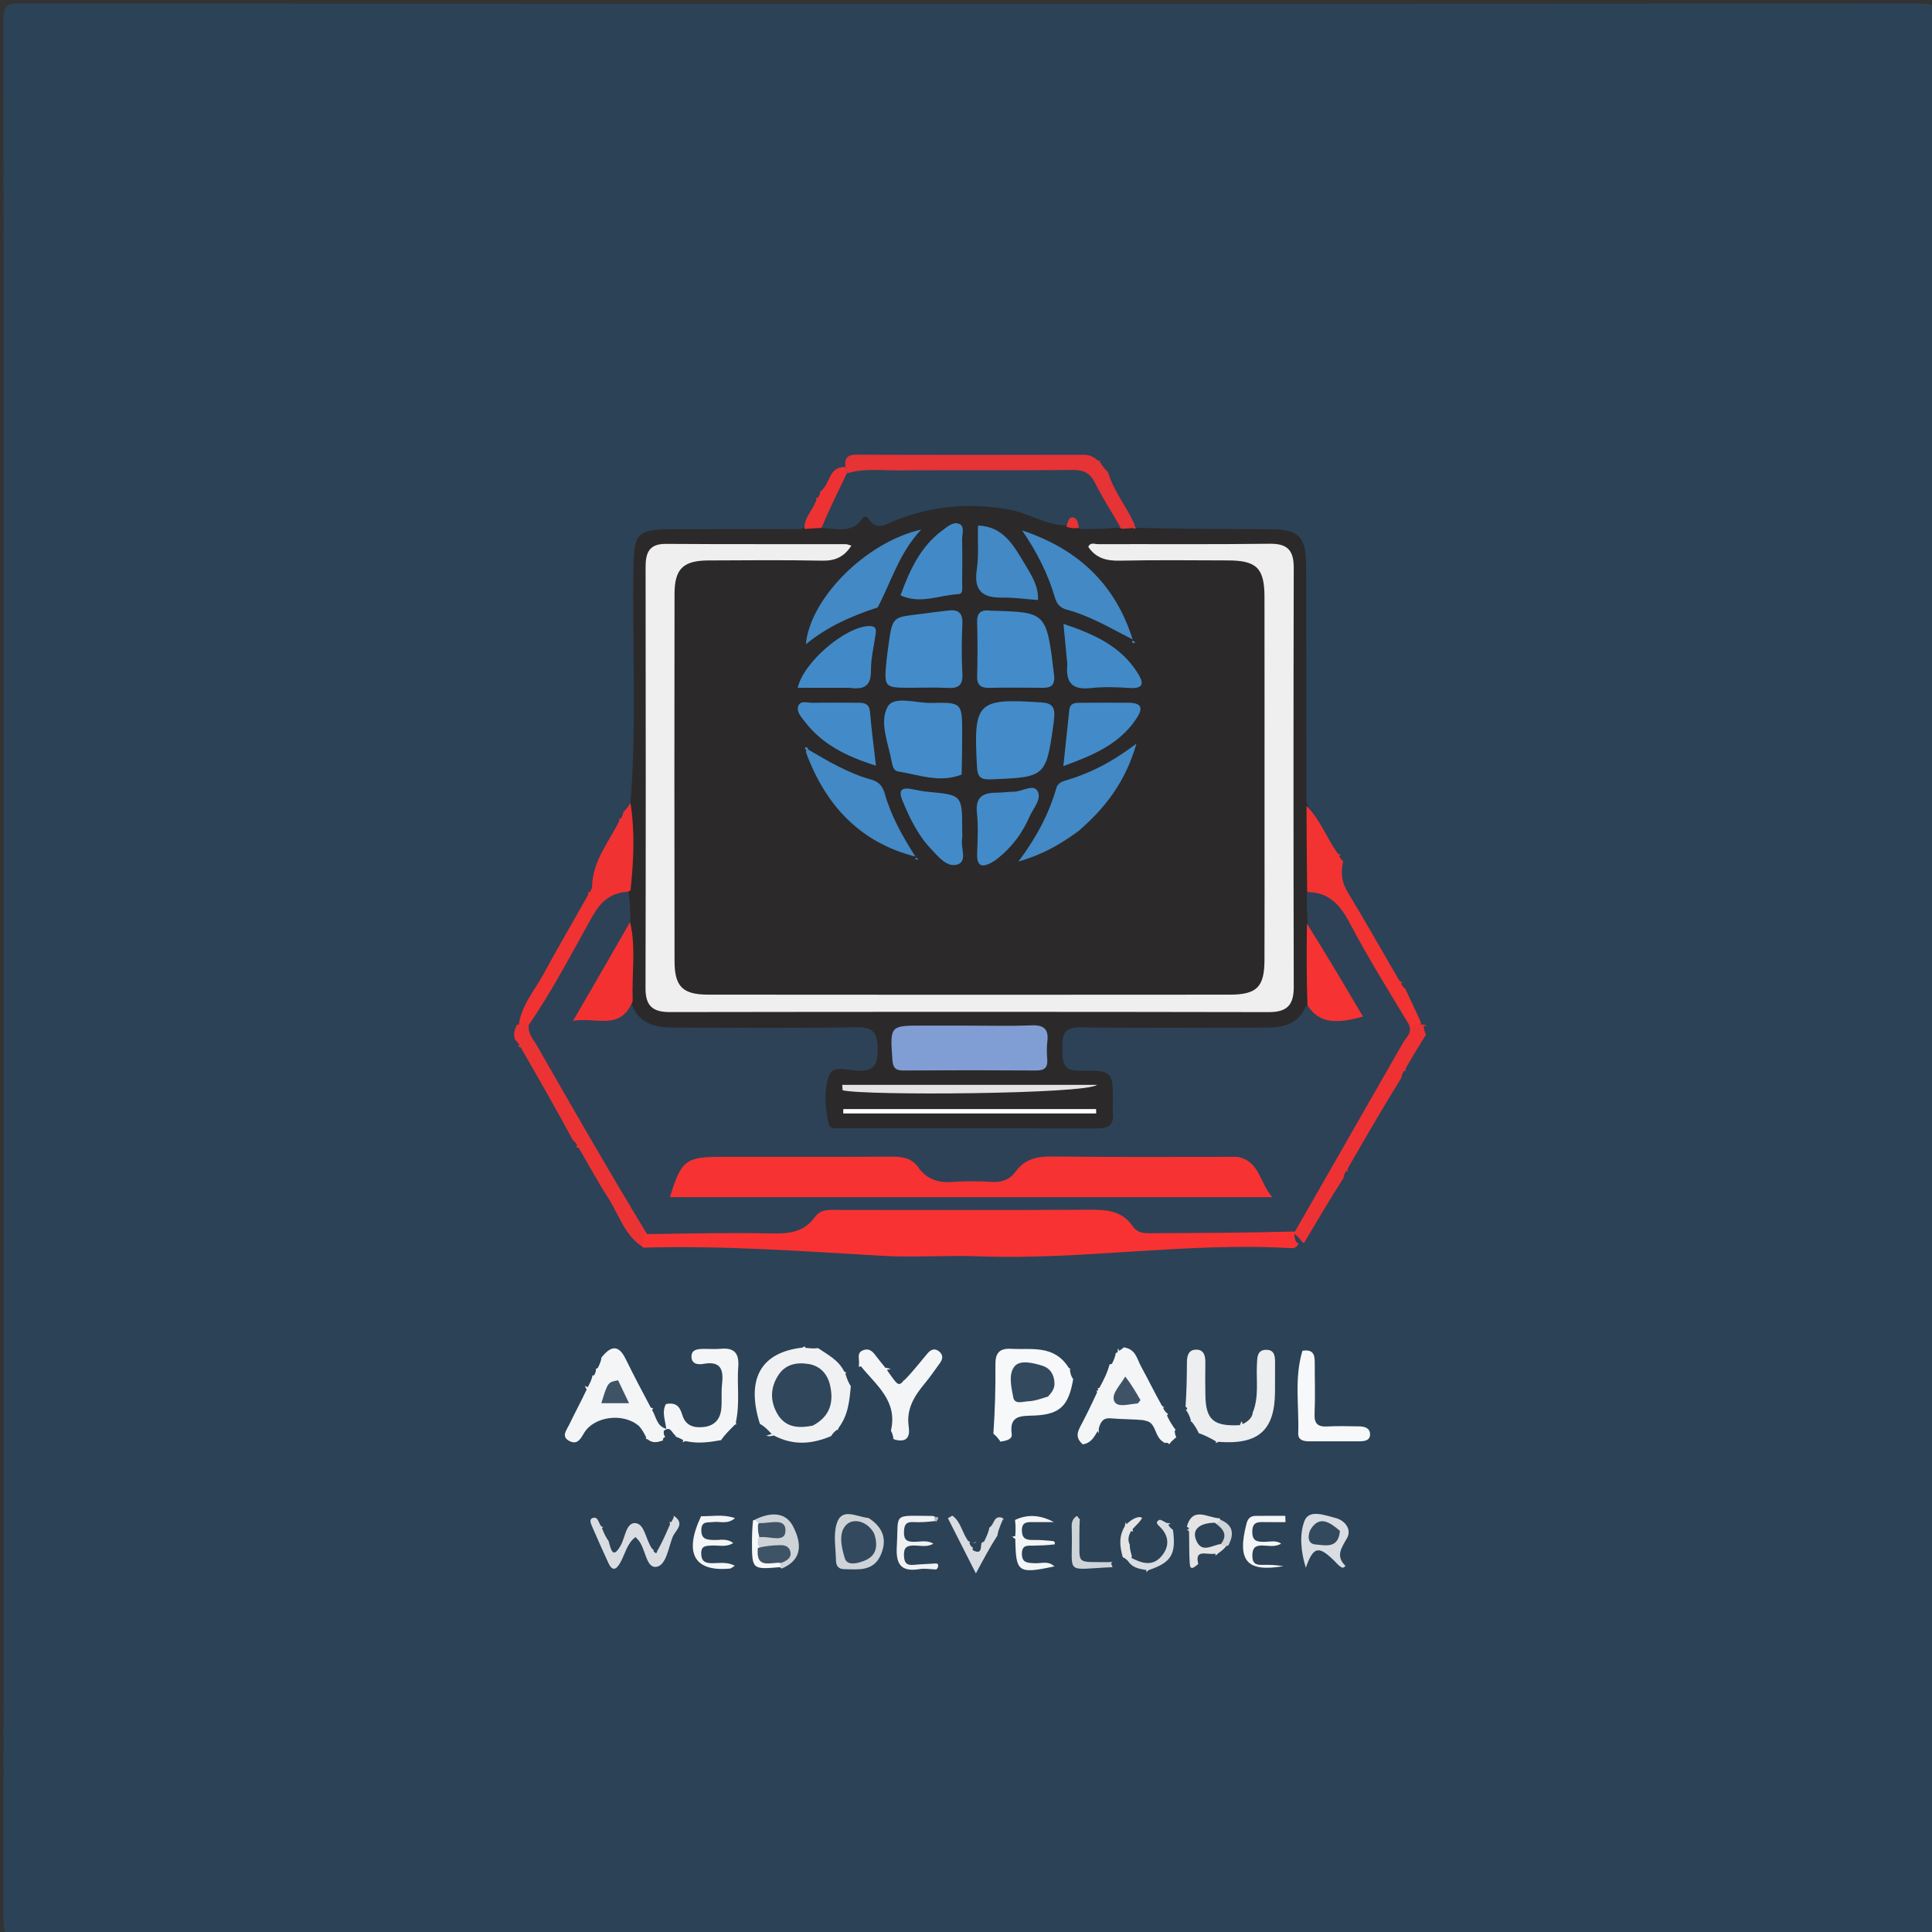 <svg version="1.1" id="Layer_1" xmlns="http://www.w3.org/2000/svg" xmlns:xlink="http://www.w3.org/1999/xlink" x="0px" y="0px"
	 width="100%" viewBox="0 0 500 500" enable-background="new 0 0 500 500" xml:space="preserve">
<rect x="0" y="0" width="500" height="500" fill="#333333" stroke="none"/>
<path fill="#2B4257" opacity="1" stroke="none" 
	d="
M330,501 
	C221.333,501 113.167,500.979 5,501.095 
	C1.576,501.099 0.903,500.424 0.905,497 
	C1.014,333 1.014,169 0.905,5 
	C0.903,1.577 1.576,0.903 5,0.905 
	C169,1.014 333,1.014 497,0.905 
	C500.423,0.903 501.097,1.575 501.095,5 
	C500.986,169 500.986,333 501.095,497 
	C501.097,500.422 500.426,501.106 497,501.097 
	C441.5,500.96 386,501 330,501 
z"/>
<path fill="#2B292A" opacity="1" stroke="none" 
	d="
M163.164,207.95 
	C164.792,187.479 163.632,167.408 163.937,147.354 
	C164.083,137.774 164.783,136.977 174.576,136.967 
	C185.363,136.957 196.15,136.944 207.396,136.92 
	C208.981,135.94 210.214,135.238 212.184,135.358 
	C215.884,135.044 219.284,135.206 222.085,132.925 
	C222.727,132.402 223.736,132.085 224.456,132.451 
	C228.597,134.557 232.208,132.312 235.942,131.173 
	C249.365,127.078 262.293,129.046 275.348,134.401 
	C276.755,134.783 277.704,135.331 279.199,135.315 
	C282.596,134.696 285.575,135.098 288.965,135.416 
	C290.21,135.236 291.029,135.3 292.212,135.731 
	C292.822,136.052 293.057,136.199 293.619,136.6 
	C305.604,136.892 317.262,136.916 328.92,136.974 
	C336.104,137.01 338.003,138.931 338.017,146.22 
	C338.054,166.539 338.062,186.857 338.108,207.652 
	C341.109,215.147 339.949,222.495 339.811,230.229 
	C339.94,232.907 340.091,235.116 340.052,237.81 
	C339.194,245.257 340.71,252.24 339.797,259.672 
	C337.854,266.383 332.986,267.956 327.276,268.011 
	C313.127,268.148 298.977,267.967 284.829,268.133 
	C282.136,268.164 278.01,266.716 277.527,271.082 
	C277.005,275.809 281.268,274.662 283.99,275.015 
	C287.698,275.496 289.66,277.523 289.956,281.199 
	C290.102,283.026 290.104,284.862 290.006,286.69 
	C289.722,291.973 287.936,293.939 282.608,293.983 
	C261.635,294.154 240.66,294.137 219.687,293.994 
	C214.035,293.955 212.248,292.025 211.987,286.479 
	C211.908,284.816 211.925,283.149 212.022,281.486 
	C212.252,277.579 214.234,275.339 218.219,275.029 
	C219.545,274.926 220.887,274.971 222.187,274.636 
	C223.882,274.201 224.649,273.048 224.617,271.339 
	C224.584,269.569 223.619,268.598 221.921,268.293 
	C220.272,267.996 218.603,268.074 216.94,268.071 
	C202.957,268.042 188.974,268.136 174.992,268.019 
	C169.761,267.975 164.998,266.895 162.598,260.892 
	C161.473,255.01 161.906,249.543 162.193,244.095 
	C162.281,242.424 162.488,240.805 161.729,238.769 
	C160.926,236.219 160.899,234.082 161.435,231.486 
	C162.635,223.531 161.034,215.826 163.164,207.95 
z"/>
<path fill="#F83232" opacity="1" stroke="none" 
	d="
M336.201,321.535 
	C335.651,323.149 334.563,323.046 333.608,322.992 
	C306.772,321.493 280.103,326.141 253.273,325.136 
	C244.963,324.825 236.609,325.488 228.315,325.009 
	C207.869,323.826 187.443,322.306 166.477,322.885 
	C164.886,321.22 165.239,319.803 166.876,318.202 
	C169.257,316.824 171.446,316.971 173.599,316.958 
	C180.747,316.917 187.896,316.897 195.044,316.957 
	C200.536,317.003 206.029,317.442 210.323,312.818 
	C211.736,311.297 213.983,311.491 216.002,311.492 
	C238.944,311.504 261.886,311.529 284.828,311.465 
	C287.817,311.457 290.46,312.073 292.579,314.182 
	C294.902,316.494 297.73,316.93 300.822,316.949 
	C311.294,317.014 321.767,316.741 332.688,317.194 
	C333.421,317.397 333.703,317.506 334.383,317.83 
	C335.807,318.806 336.247,319.849 336.201,321.535 
z"/>
<path fill="#E53336" opacity="1" stroke="none" 
	d="
M293.293,136.62 
	C292.33,136.752 291.601,136.809 290.504,136.843 
	C285.797,135.759 284.643,131.686 282.787,128.532 
	C280.728,125.031 278.102,123.946 274.236,123.978 
	C258.808,124.105 243.377,124.044 227.947,124.019 
	C225.632,124.016 223.297,124.217 220.598,123.445 
	C219.647,122.998 219.211,122.601 218.945,121.657 
	C218.354,118.749 218.984,117.642 221.851,117.657 
	C241.322,117.755 260.795,117.719 280.267,117.688 
	C281.701,117.685 282.866,117.993 284.069,119.168 
	C285.916,119.452 286.175,120.8 286.782,122.26 
	C288.28,127.311 291.566,131.019 293.623,135.74 
	C293.67,136.076 293.526,136.545 293.293,136.62 
z"/>
<path fill="#F13232" opacity="1" stroke="none" 
	d="
M163.162,207.772 
	C164.309,215.01 164.037,222.512 163.176,230.362 
	C152.63,237.749 149.303,249.724 142.786,259.454 
	C141.236,261.768 140.246,264.506 137.16,265.958 
	C135.975,266.156 135.217,265.996 134.242,265.29 
	C134.974,260.028 138.39,256.298 140.702,252.01 
	C144.369,245.209 148.308,238.555 152.251,231.505 
	C152.173,230.447 152.367,229.834 153.236,229.24 
	C153.454,222.793 157.426,218.072 160.263,212.511 
	C160.178,211.449 160.374,210.834 161.253,210.243 
	C162.092,209.454 162.594,208.74 163.162,207.772 
z"/>
<path fill="#F33232" opacity="1" stroke="none" 
	d="
M338.292,230.732 
	C338.192,223.264 338.154,216.158 338.124,208.59 
	C341.491,211.844 343.218,216.584 346.208,220.912 
	C347.241,221.237 347.577,221.782 347.647,222.857 
	C346.838,226.024 347.311,228.494 348.894,231.087 
	C353.427,238.511 357.664,246.116 362.22,253.907 
	C363.235,254.24 363.58,254.776 363.681,255.837 
	C365.05,258.916 366.474,261.656 367.789,264.739 
	C367.145,265.716 366.437,265.991 365.253,266.05 
	C362.347,265.368 361.262,263.228 360.037,261.268 
	C356.249,255.206 352.58,249.059 349.328,242.704 
	C346.756,237.681 343.403,233.651 338.292,230.732 
z"/>
<path fill="#F0F1F3" opacity="1" stroke="none" 
	d="
M196.66,368.507 
	C193.047,356.993 196.783,350.021 207.594,348.77 
	C209.085,347.949 210.2,347.854 211.674,348.861 
	C214.356,350.694 216.955,351.95 218.464,354.914 
	C220.042,355.798 220.867,356.744 220.199,358.679 
	C219.827,362.655 219.511,366.256 216.973,369.613 
	C216.749,370.753 216.285,371.278 215.21,371.617 
	C210.08,373.791 205.32,374.155 200.239,371.494 
	C197.493,372.311 197.109,370.413 196.66,368.507 
z"/>
<path fill="#ECEEF0" opacity="1" stroke="none" 
	d="
M310.241,370.884 
	C309.679,369.716 309.201,368.955 308.494,368.047 
	C307.417,367.44 306.689,366.866 306.36,365.541 
	C306.41,364.962 306.484,364.737 306.803,364.256 
	C307.093,360.195 307.156,356.39 307.174,352.585 
	C307.182,350.955 307.542,349.387 309.393,349.294 
	C311.59,349.184 311.97,350.859 311.946,352.695 
	C311.91,355.509 311.895,358.326 311.952,361.14 
	C312.079,367.423 314.029,369.182 320.882,368.827 
	C321.499,367.051 322.673,366.162 324.322,365.301 
	C325.814,361.314 325.096,357.294 325.285,353.319 
	C325.373,351.461 325.234,349.256 327.824,349.329 
	C330.075,349.392 329.994,351.405 329.981,353.111 
	C329.963,355.443 329.985,357.775 329.975,360.107 
	C329.929,370.129 325.757,373.94 315.366,373.148 
	C312.703,374.379 311.338,373.272 310.241,370.884 
z"/>
<path fill="#EC3334" opacity="1" stroke="none" 
	d="
M133.754,265.255 
	C134.702,264.989 135.431,264.983 136.524,264.975 
	C138.552,265.949 139.361,267.608 140.285,269.184 
	C148.688,283.516 156.879,297.972 165.291,312.3 
	C166.456,314.284 167.869,316.258 167.004,319.172 
	C166.682,320.435 166.361,321.327 166.028,322.509 
	C161.562,319.502 160.101,314.172 157.257,309.788 
	C154.647,305.762 152.391,301.507 149.777,297.095 
	C148.765,296.76 148.419,296.224 148.313,295.165 
	C143.903,287.002 139.44,279.177 134.774,271.096 
	C133.763,270.759 133.417,270.224 133.309,269.167 
	C132.851,267.694 133.083,266.599 133.754,265.255 
z"/>
<path fill="#F4F5F6" opacity="1" stroke="none" 
	d="
M165.429,369.124 
	C161.419,365.483 153.69,366.544 151.151,370.867 
	C150.26,372.383 149.414,373.972 147.409,372.961 
	C145.118,371.805 146.631,370.12 147.283,368.759 
	C148.702,365.793 150.269,362.899 151.836,359.597 
	C150.895,358.281 151.463,357.309 152.02,356.086 
	C152.633,355.364 153.038,354.882 153.478,354.041 
	C153.968,352.738 154.449,351.818 155.776,351.187 
	C158.309,348.026 160.212,348.249 161.873,351.607 
	C163.933,355.772 166.069,359.899 168.432,364.3 
	C170.944,364.77 171.335,366.797 172.446,368.575 
	C172.68,369.099 172.768,369.312 172.933,369.864 
	C173.044,370.666 173.014,371.125 172.769,371.894 
	C172.46,372.365 172.292,372.52 171.784,372.724 
	C170.216,373.247 168.993,373.622 167.585,372.483 
	C165.555,372.157 165.084,371.039 165.429,369.124 
z"/>
<path fill="#F7F8F9" opacity="1" stroke="none" 
	d="
M277.752,356.851 
	C276.605,363.722 274.407,366.044 267.782,366.333 
	C264.368,366.481 261.108,366.129 261.839,371.207 
	C261.994,372.283 260.849,372.782 259.401,373.01 
	C257.642,373.351 257.035,372.601 257.079,371.215 
	C257.497,365.058 257.672,359.111 257.61,353.166 
	C257.579,350.232 258.599,348.898 261.653,349.068 
	C266.981,349.367 272.816,347.945 276.61,354.016 
	C277.959,354.755 278.372,355.606 277.752,356.851 
z"/>
<path fill="#EE3234" opacity="1" stroke="none" 
	d="
M364.481,265.271 
	C365.514,265.057 366.236,265.044 367.319,265.056 
	C367.679,265.082 368.032,265.129 368.209,265.148 
	C369.93,265.26 369.544,266.318 369.134,267.625 
	C367.187,270.73 365.532,273.453 363.762,276.506 
	C363.834,277.56 363.635,278.17 362.77,278.761 
	C357.916,286.616 353.395,294.391 348.754,302.497 
	C348.829,303.557 348.63,304.169 347.759,304.76 
	C344.183,310.341 340.941,315.845 337.522,321.612 
	C336.022,321.623 335.5,320.717 335.175,319.214 
	C334.963,318.951 335.026,318.976 335.023,319.009 
	C333.603,317.425 334.481,315.849 335.285,314.436 
	C344.427,298.379 353.664,282.376 363.066,266.469 
	C363.318,266.043 363.754,265.751 364.481,265.271 
z"/>
<path fill="#F4F5F6" opacity="1" stroke="none" 
	d="
M290.569,348.659 
	C293.943,349.009 294.233,351.667 295.271,353.569 
	C297.066,356.855 298.712,360.221 300.694,363.777 
	C301.509,364.443 302.156,364.722 302.986,365.362 
	C304.121,366.777 304.723,368.077 305.083,369.866 
	C305.04,370.727 304.985,371.22 304.84,372.078 
	C304.36,373.146 303.721,373.521 302.617,373.758 
	C302.228,373.425 302.072,373.295 301.614,373.418 
	C297.347,373.779 297.849,369.974 296.225,367.576 
	C293.173,367.241 290.335,367.328 287.53,367.065 
	C285.616,366.886 284.86,367.774 284.359,369.73 
	C284.547,372.989 283.573,374.706 280.27,373.835 
	C278.311,372.181 278.766,370.719 279.624,369.102 
	C281.097,366.329 282.473,363.505 283.92,360.35 
	C283.819,359.82 283.686,359.641 283.545,359.128 
	C284.109,356.864 284.896,355.042 286.375,353.196 
	C286.948,351.857 287.398,350.84 288.816,350.182 
	C289.095,350 289.274,349.951 289.282,349.858 
	C289.145,349.062 289.428,348.656 290.569,348.659 
z"/>
<path fill="#F4F5F6" opacity="1" stroke="none" 
	d="
M172.328,363.372 
	C175.273,362.786 176.014,364.35 176.606,366.255 
	C177.455,368.985 179.557,369.591 182.123,369.307 
	C184.843,369.007 186.339,367.363 186.644,364.789 
	C186.896,362.656 186.615,360.46 186.857,358.324 
	C187.275,354.637 186.7,352.13 182.07,352.966 
	C180.775,353.2 179.109,353.092 178.965,351.336 
	C178.793,349.241 180.511,349.115 182.072,349.094 
	C183.568,349.074 185.075,349.207 186.557,349.062 
	C190.104,348.715 191.325,350.325 191.059,353.737 
	C190.697,358.361 191.527,363.036 190.443,368.071 
	C191.184,371.468 188.749,371.868 186.58,372.717 
	C183.389,373.283 180.585,373.651 177.372,372.949 
	C176.437,373.45 175.798,373.364 174.848,373.03 
	C173.607,372.28 173.169,371.235 172.211,370.216 
	C171.984,369.988 172.002,370.014 172.008,370.028 
	C171.244,367.842 170.156,365.65 172.328,363.372 
z"/>
<path fill="#F4F5F6" opacity="1" stroke="none" 
	d="
M222.127,353.829 
	C222.84,352.143 221.225,350.092 223.571,349.372 
	C225.387,348.815 226.185,350.298 227.098,351.431 
	C227.716,352.197 228.299,352.99 229.135,353.982 
	C231.467,354.135 232.257,356.16 234.103,357.132 
	C236.258,354.957 238.075,352.584 240.002,350.304 
	C240.772,349.391 241.793,348.734 243.022,349.733 
	C244.186,350.679 244.004,351.727 243.228,352.793 
	C241.955,354.539 240.744,356.339 239.362,357.996 
	C236.639,361.263 234.499,364.626 235.178,369.227 
	C235.48,371.272 235.154,373.476 231.646,372.593 
	C230.477,372.114 230.323,371.441 230.55,370.328 
	C232.422,362.572 226.778,358.537 222.791,353.576 
	C222.27,353.773 222.101,353.969 222.127,353.829 
z"/>
<path fill="#F7F8F9" opacity="1" stroke="none" 
	d="
M337.063,349.575 
	C340.166,349.093 340.261,350.939 340.257,352.896 
	C340.247,357.213 340.402,361.537 340.206,365.846 
	C340.083,368.534 341.123,369.32 343.641,369.163 
	C346.288,368.999 348.953,369.13 351.609,369.141 
	C353.028,369.146 354.499,369.469 354.568,371.093 
	C354.642,372.847 353.106,373.009 351.722,373.011 
	C347.405,373.017 343.087,373.009 338.77,373.013 
	C337.317,373.014 335.912,372.669 335.975,370.947 
	C336.234,363.894 334.907,356.784 337.063,349.575 
z"/>
<path fill="#D9DDE1" opacity="1" stroke="none" 
	d="
M157.522,398.887 
	C158.133,401.072 158.619,403.63 160.672,399.895 
	C161.811,397.825 162.063,393.954 164.464,394.187 
	C166.878,394.422 167.052,398.372 168.736,400.77 
	C169.259,401.304 169.575,401.375 170.211,401.202 
	C171.408,399.06 172.337,396.96 173.386,394.53 
	C173.228,393.448 173.411,392.821 174.369,392.269 
	C177.471,394.365 174.756,396.084 174.093,397.74 
	C172.954,400.584 172.43,405.221 169.776,405.509 
	C167.178,405.792 167.103,400.822 165.226,398.593 
	C165.012,398.34 164.77,398.11 164.465,397.789 
	C162.207,399.48 161.78,402.267 160.477,404.507 
	C159.36,406.424 158.4,406.55 157.45,404.496 
	C155.987,401.337 154.579,398.152 153.193,394.958 
	C152.882,394.243 152.419,393.137 153.411,392.841 
	C154.705,392.454 154.845,393.848 155.485,394.909 
	C157.231,395.771 158.106,396.787 157.522,398.887 
z"/>
<path fill="#D9DDE1" opacity="1" stroke="none" 
	d="
M346.402,405.069 
	C345.921,404.595 345.714,404.336 345.48,404.104 
	C341.243,399.887 339.901,400.188 337.945,405.733 
	C336.71,401.747 336.202,397.266 337.597,393.619 
	C338.782,390.519 342.838,392.143 345.584,392.837 
	C348.158,393.487 349.874,395.845 348.599,398.087 
	C347.112,400.703 345.604,402.7 348.225,405.28 
	C347.978,405.441 347.729,405.732 347.485,405.728 
	C347.209,405.723 346.938,405.452 346.402,405.069 
z"/>
<path fill="#CED3D8" opacity="1" stroke="none" 
	d="
M224.795,392.857 
	C228.75,395.404 229.615,398.699 227.897,402.516 
	C225.994,406.746 222.068,406.165 218.415,406.097 
	C216.884,406.068 216.373,405.107 216.35,403.845 
	C216.292,400.695 215.647,397.341 216.498,394.439 
	C217.812,389.962 221.584,392.57 224.795,392.857 
z"/>
<path fill="#EE3234" opacity="1" stroke="none" 
	d="
M218.712,120.857 
	C218.975,121.447 218.983,121.679 219.067,122.049 
	C220.976,128.703 216.333,132.439 212.513,136.636 
	C210.939,136.683 209.762,136.788 208.22,136.901 
	C207.99,134.11 210.192,132.269 211.253,129.509 
	C211.175,128.446 211.372,127.832 212.247,127.241 
	C214.975,125.337 214.265,120.797 218.712,120.857 
z"/>
<path fill="#D9DDE1" opacity="1" stroke="none" 
	d="
M257.935,397.703 
	C256.101,400.585 254.64,403.314 252.558,407.203 
	C249.843,401.846 247.579,397.378 245.316,392.911 
	C245.701,392.691 246.086,392.471 246.471,392.25 
	C248.619,393.745 248.926,396.517 250.541,398.783 
	C251.122,399.128 251.451,399.223 252.047,399.265 
	C252.645,399.089 252.894,398.84 253.235,398.278 
	C254.042,396.982 254.867,396.091 256.149,395.248 
	C257.442,394.404 257.07,392.129 259.43,392.808 
	C261.306,395.098 259.811,396.325 257.935,397.703 
z"/>
<path fill="#E4E4E4" opacity="1" stroke="none" 
	d="
M310.068,404.806 
	C309.024,405.637 308.041,406.576 307.904,404.672 
	C307.716,402.044 307.812,399.396 307.714,396.314 
	C307.242,395.785 306.843,395.698 307.043,395.481 
	C308.507,389.55 312.454,392.834 315.609,392.929 
	C316.09,393.576 316.027,394.026 315.469,394.68 
	C314.415,395.641 312.643,395.716 312.781,396.876 
	C312.987,398.618 315.007,398.18 316.512,398.936 
	C317.005,399.249 317.182,399.405 317.5,399.885 
	C316.955,400.748 316.271,401.286 315.293,401.977 
	C313.8,403.616 311.558,403.153 310.068,404.806 
z"/>
<path fill="#CED3D8" opacity="1" stroke="none" 
	d="
M195.252,393.339 
	C198.924,391.49 203.158,390.948 205.253,395.027 
	C208.079,400.531 206.816,404.015 202.331,405.937 
	C201.823,405.697 201.682,405.516 201.459,404.999 
	C202.068,400.14 197.474,402.434 195.896,400.294 
	C195.565,399.569 195.511,399.116 195.611,398.32 
	C196.471,396.639 198.042,396.614 199.541,396.055 
	C198.448,395.519 197.601,395.462 196.542,394.948 
	C195.896,394.45 195.626,394.072 195.252,393.339 
z"/>
<path fill="#CED3D8" opacity="1" stroke="none" 
	d="
M279.456,392.898 
	C279.388,394.568 279.327,395.896 279.349,397.223 
	C279.478,405.071 278.127,404.209 286.991,404.274 
	C288.205,404.072 288.539,404.385 288.175,405.574 
	C275.022,406.105 277.719,407.984 277.369,395.734 
	C277.337,394.604 277.196,393.413 278.544,392.401 
	C279.086,392.356 279.293,392.456 279.456,392.898 
z"/>
<path fill="#F4F5F6" opacity="1" stroke="none" 
	d="
M273.093,399.662 
	C271.139,399.921 269.332,399.962 267.525,400.014 
	C266.091,400.055 264.491,399.666 264.465,402.05 
	C264.439,404.524 265.968,404.454 267.721,404.563 
	C269.422,404.668 271.327,403.833 272.87,405.396 
	C263.448,407.361 262.909,406.997 262.76,398.282 
	C260.025,396.611 261.909,395.155 262.688,393.365 
	C266.163,391.725 269.432,392.158 272.778,393.926 
	C270.993,393.926 269.208,393.936 267.423,393.923 
	C265.895,393.911 264.441,393.807 264.461,396.09 
	C264.479,398.12 265.509,398.583 267.259,398.542 
	C268.896,398.504 270.537,398.63 272.592,398.833 
	C273.085,399.138 273.163,399.293 273.093,399.662 
z"/>
<path fill="#F4F5F6" opacity="1" stroke="none" 
	d="
M181.439,392.401 
	C184.481,392.434 187.124,391.831 190.221,392.891 
	C188.281,394.593 186.306,393.678 184.595,393.901 
	C183.179,394.086 181.533,393.562 181.501,395.965 
	C181.47,398.406 182.955,398.489 184.752,398.552 
	C186.35,398.607 188.062,398.053 189.764,399.333 
	C187.871,400.532 185.915,399.86 184.095,399.987 
	C182.705,400.084 181.47,400.001 181.469,401.999 
	C181.469,403.986 182.404,404.538 184.219,404.552 
	C186.1,404.566 188.098,404.135 190.18,405.202 
	C189.513,405.615 189.248,405.913 188.956,405.942 
	C179.723,406.846 176.88,402.035 181.439,392.401 
z"/>
<path fill="#F0F1F3" opacity="1" stroke="none" 
	d="
M242.352,406.175 
	C240.689,406.13 239.342,405.868 238.071,406.075 
	C233.318,406.846 231.81,405.047 232.089,400.214 
	C232.604,391.294 230.792,392.294 241.405,392.327 
	C242.3,392.555 242.484,392.9 242.169,393.618 
	C240.092,393.878 238.259,394.024 236.442,393.911 
	C234.401,393.784 233.98,394.724 233.947,396.564 
	C233.909,398.643 234.843,399.035 236.647,399.019 
	C238.254,399.006 239.955,398.528 241.557,399.498 
	C239.958,400.476 238.258,399.988 236.652,399.981 
	C234.875,399.975 233.903,400.305 233.943,402.414 
	C233.978,404.305 234.496,405.18 236.49,404.98 
	C238.301,404.799 240.127,404.77 242.321,404.612 
	C243.581,405.089 243.268,405.631 242.352,406.175 
z"/>
<path fill="#D9DDE1" opacity="1" stroke="none" 
	d="
M303.548,395.808 
	C304.432,402.196 303.188,404.356 297.293,406.331 
	C294.743,408.747 293.345,406.864 291.749,405.033 
	C291.638,404.085 291.853,403.62 292.65,403.101 
	C295.597,404.664 298.319,405.422 300.591,402.748 
	C302.666,400.306 302.628,397.594 300.234,395.189 
	C299.65,394.603 298.812,393.982 300.011,393.362 
	C300.376,393.173 301.144,393.764 301.972,394.158 
	C303.143,394.139 303.48,394.703 303.548,395.808 
z"/>
<path fill="#F4F5F6" opacity="1" stroke="none" 
	d="
M332.16,405.318 
	C322.664,406.951 320.077,403.95 322.601,394.3 
	C322.965,392.907 323.66,392.319 324.972,392.307 
	C327.524,392.283 330.076,392.3 332.628,392.3 
	C332.647,392.842 332.667,393.384 332.686,393.926 
	C330.897,393.926 329.108,393.951 327.319,393.919 
	C325.574,393.887 324.104,393.824 324.092,396.393 
	C324.081,398.83 325.29,399.022 327.172,399.026 
	C328.609,399.028 330.141,398.537 331.566,399.479 
	C329.983,400.476 328.282,399.984 326.682,399.971 
	C324.749,399.954 324.129,400.672 324.107,402.596 
	C324.083,404.744 325.158,405.051 326.881,404.99 
	C328.537,404.932 330.197,405.02 332.16,405.318 
z"/>
<path fill="#E4E4E4" opacity="1" stroke="none" 
	d="
M292.915,402.65 
	C292.884,403.249 292.692,403.508 292.239,403.856 
	C291.275,404.415 290.842,403.986 290.587,403.081 
	C289.809,400.268 289.467,397.783 291.077,395.019 
	C291.607,392.198 293.079,391.718 295.601,392.809 
	C295.046,393.868 294.127,394.638 293.124,395.709 
	C293.391,397.214 293.409,398.374 292.374,399.712 
	C292.376,400.783 292.593,401.567 292.915,402.65 
z"/>
<path fill="#2B4257" opacity="1" stroke="none" 
	d="
M290.284,402.935 
	C291.013,403.104 291.325,403.436 291.836,403.878 
	C292.986,405.683 294.642,406.01 296.661,406.317 
	C296.838,408.781 295.622,409.159 293.634,408.297 
	C291.974,407.576 290.277,406.94 288.262,406.117 
	C287.848,405.575 287.768,405.184 287.553,404.517 
	C288.235,403.86 289.05,403.48 290.284,402.935 
z"/>
<path fill="#F7F8F9" opacity="1" stroke="none" 
	d="
M201.738,404.406 
	C201.959,404.867 201.956,405.069 201.959,405.575 
	C194.609,406.207 194.604,406.207 194.616,398.827 
	C194.619,397.182 194.669,395.538 194.887,393.463 
	C195.352,393.275 195.628,393.516 196.039,394 
	C197.022,395.094 197.09,396.079 196.425,397.452 
	C196.149,398.3 196.124,398.844 196.121,399.797 
	C197.555,402.032 199.45,403.205 201.738,404.406 
z"/>
<path fill="#CED3D8" opacity="1" stroke="none" 
	d="
M317.879,399.985 
	C317.335,400.156 317.03,400.102 316.266,399.975 
	C314.629,398.359 314.469,396.575 314.699,394.41 
	C315.106,393.903 315.389,393.712 315.814,393.307 
	C318.975,394.569 319.585,396.827 317.879,399.985 
z"/>
<path fill="#2B4257" opacity="1" stroke="none" 
	d="
M262.625,393.091 
	C262.867,394.378 262.854,395.782 262.76,397.525 
	C261.314,397.885 259.949,397.906 258.073,397.891 
	C258.179,396.427 258.795,394.999 259.529,393.261 
	C260.539,393.203 261.405,393.724 262.625,393.091 
z"/>
<path fill="#2B4257" opacity="1" stroke="none" 
	d="
M280.216,373.79 
	C282.24,373.522 283.073,372.066 284.092,370.346 
	C284.881,372.073 285.965,374.247 283.581,375.624 
	C282.283,376.374 280.74,376.104 280.216,373.79 
z"/>
<path fill="#2B4257" opacity="1" stroke="none" 
	d="
M296,367.664 
	C299.4,367.717 298.516,371.821 301.207,373.279 
	C301.459,373.495 301.207,373.774 301.077,373.911 
	C300.552,374.372 300.1,374.503 299.296,374.221 
	C296.749,372.636 296.059,370.489 296,367.664 
z"/>
<path fill="#2B4257" opacity="1" stroke="none" 
	d="
M295.95,392.706 
	C294.267,392.315 293.013,393.126 291.526,394.463 
	C291.239,392.988 290.277,390.855 292.851,390.193 
	C294.517,389.765 295.78,390.34 295.95,392.706 
z"/>
<path fill="#2B4257" opacity="1" stroke="none" 
	d="
M242.095,406.49 
	C242.483,405.962 242.961,405.744 242.747,404.809 
	C243.458,403.377 244.389,403.022 245.363,404.226 
	C246.026,405.046 246.008,406.079 245.295,406.873 
	C244.296,407.983 243.189,408.359 242.095,406.49 
z"/>
<path fill="#2B4257" opacity="1" stroke="none" 
	d="
M172.37,363.287 
	C171.21,365.411 172.155,367.46 172.419,369.776 
	C169.962,369.083 169.884,366.827 168.765,364.882 
	C169.484,363.441 170.577,363.041 172.37,363.287 
z"/>
<path fill="#2B4257" opacity="1" stroke="none" 
	d="
M304.318,370.14 
	C303.348,368.884 302.688,367.769 302.006,366.327 
	C303.222,364.668 305.014,365.162 306.866,364.792 
	C307.545,365.725 307.855,366.498 308.215,367.585 
	C308.055,367.918 307.844,367.936 307.317,367.977 
	C306.121,368.669 305.931,370.054 304.318,370.14 
z"/>
<path fill="#2B4257" opacity="1" stroke="none" 
	d="
M287.205,352.924 
	C286.643,355.111 285.708,357.049 284.499,359.218 
	C283.792,359.292 283.443,359.022 283.083,358.328 
	C282.846,355.953 283.715,354.433 285.701,353.167 
	C286.278,352.891 286.556,352.783 287.205,352.924 
z"/>
<path fill="#2B4257" opacity="1" stroke="none" 
	d="
M310.125,370.899 
	C311.563,371.275 312.969,372.073 314.687,373.021 
	C314.569,374.842 313.35,375.125 311.898,374.857 
	C309.803,374.47 310.093,372.809 310.125,370.899 
z"/>
<path fill="#2B4257" opacity="1" stroke="none" 
	d="
M310.179,404.996 
	C308.955,400.638 312.349,402.517 314.574,402.086 
	C314.626,404.792 312.692,405.043 310.179,404.996 
z"/>
<path fill="#2B4257" opacity="1" stroke="none" 
	d="
M165.241,368.948 
	C166.102,369.805 166.644,370.802 167.264,372.074 
	C166.225,374.225 165.264,373.208 164.272,372.202 
	C162.911,370.822 163.572,369.89 165.241,368.948 
z"/>
<path fill="#2B4257" opacity="1" stroke="none" 
	d="
M257.064,371.055 
	C257.815,371.577 258.211,372.149 258.802,372.897 
	C258.615,374.696 257.608,375.399 256.23,374.323 
	C254.799,373.206 254.655,371.897 257.064,371.055 
z"/>
<path fill="#2B4257" opacity="1" stroke="none" 
	d="
M214.989,371.917 
	C215.341,371.117 215.841,370.619 216.596,370.036 
	C218.616,370.227 219.046,371.196 218.067,372.63 
	C216.906,374.332 215.971,373.401 214.989,371.917 
z"/>
<path fill="#2B4257" opacity="1" stroke="none" 
	d="
M220.326,358.889 
	C219.578,357.932 219.204,356.863 218.772,355.457 
	C219.669,354.683 220.623,354.246 221.949,353.651 
	C222.321,353.492 222.354,353.567 222.397,353.572 
	C221.604,355.225 222.778,357.546 220.326,358.889 
z"/>
<path fill="#2B4257" opacity="1" stroke="none" 
	d="
M157.697,399.009 
	C156.862,398.066 156.348,396.909 155.772,395.439 
	C156.717,394.86 157.885,393.737 158.663,395.232 
	C159.291,396.439 159.06,397.757 157.697,399.009 
z"/>
<path fill="#2B4257" opacity="1" stroke="none" 
	d="
M211.952,348.814 
	C210.927,349.076 209.853,348.986 208.388,348.794 
	C208.09,347.548 208.091,346.235 209.684,346.252 
	C211.005,346.266 211.63,347.253 211.952,348.814 
z"/>
<path fill="#2B4257" opacity="1" stroke="none" 
	d="
M174.778,371.742 
	C175.677,372.122 176.182,372.308 176.844,372.719 
	C175.498,376.975 173.77,373.573 171.787,372.931 
	C171.443,372.773 171.554,372.31 171.735,372.155 
	C172.653,371.386 173.482,371.267 174.778,371.742 
z"/>
<path fill="#2B4257" opacity="1" stroke="none" 
	d="
M292.487,399.936 
	C291.808,398.774 291.932,397.586 292.74,396.219 
	C296.45,397.5 294.88,398.701 292.487,399.936 
z"/>
<path fill="#2B4257" opacity="1" stroke="none" 
	d="
M256.073,395.147 
	C255.927,396.313 255.412,397.481 254.709,398.905 
	C254.091,399.336 253.653,399.487 252.603,399.307 
	C252.323,396.839 253.486,395.487 256.073,395.147 
z"/>
<path fill="#2B4257" opacity="1" stroke="none" 
	d="
M230.377,370.02 
	C230.854,370.612 230.995,371.225 231.215,372.144 
	C230.517,373.647 229.498,374.048 228.63,372.728 
	C227.651,371.238 228.349,370.301 230.377,370.02 
z"/>
<path fill="#2B4257" opacity="1" stroke="none" 
	d="
M234.235,356.843 
	C232.567,358.915 232.567,358.915 229.526,354.527 
	C231.399,353.945 233.165,354.253 234.235,356.843 
z"/>
<path fill="#2B4257" opacity="1" stroke="none" 
	d="
M307.261,364.7 
	C305.743,365.3 304.251,365.649 302.371,365.999 
	C301.653,365.53 301.323,365.06 300.98,364.295 
	C302.705,364 304.442,364 306.614,364 
	C307.128,364.149 307.207,364.298 307.261,364.7 
z"/>
<path fill="#2B4257" opacity="1" stroke="none" 
	d="
M153.37,355.886 
	C153.126,357.054 152.711,357.926 152.096,359.008 
	C149.988,358.142 149.321,356.876 151.645,355.106 
	C152.462,355.069 152.858,355.272 153.37,355.886 
z"/>
<path fill="#2B4257" opacity="1" stroke="none" 
	d="
M186.61,372.736 
	C187.438,371.438 188.692,370.226 190.137,368.756 
	C190.328,368.497 190.68,368.751 190.849,368.885 
	C191.387,369.407 191.528,369.864 191.221,370.696 
	C190.435,373.252 188.711,372.984 186.61,372.736 
z"/>
<path fill="#2B4257" opacity="1" stroke="none" 
	d="
M277.734,356.904 
	C277.201,356.21 277.032,355.495 276.875,354.502 
	C277.898,353.026 278.879,353.203 279.51,354.501 
	C280.156,355.828 279.483,356.628 277.734,356.904 
z"/>
<path fill="#2B4257" opacity="1" stroke="none" 
	d="
M196.59,368.476 
	C197.745,369.046 198.631,369.961 199.718,371.123 
	C198.064,371.444 194.519,373.901 196.59,368.476 
z"/>
<path fill="#2B4257" opacity="1" stroke="none" 
	d="
M304.007,370.332 
	C304.803,369.369 305.598,368.74 306.696,368.055 
	C306.822,368.846 306.645,369.692 306.234,370.769 
	C305.649,371.447 305.374,371.974 304.509,372.072 
	C304.16,371.539 304.083,371.102 304.007,370.332 
z"/>
<path fill="#2B4257" opacity="1" stroke="none" 
	d="
M324.246,365.203 
	C324.225,366.705 323.254,367.732 321.581,368.568 
	C321.003,366.72 321.209,365.074 324.246,365.203 
z"/>
<path fill="#2B4257" opacity="1" stroke="none" 
	d="
M303.963,396.112 
	C303.098,395.713 302.759,395.275 302.318,394.577 
	C303.816,393.965 305.343,394.14 307.214,395.144 
	C307.641,395.351 307.757,395.611 307.699,395.741 
	C306.59,395.939 305.539,396.006 303.963,396.112 
z"/>
<path fill="#2B4257" opacity="1" stroke="none" 
	d="
M155.667,351.016 
	C155.67,351.912 155.308,352.823 154.751,353.961 
	C154.277,354.324 153.997,354.459 153.359,354.297 
	C152.987,352.405 153.331,351.087 155.667,351.016 
z"/>
<path fill="#2B4257" opacity="1" stroke="none" 
	d="
M287.769,352.946 
	C287.314,353.143 287.052,353.112 286.395,353.041 
	C285.982,351.372 286.373,350.069 288.726,350.015 
	C288.717,350.906 288.339,351.812 287.769,352.946 
z"/>
<path fill="#2B4257" opacity="1" stroke="none" 
	d="
M369.186,267.934 
	C368.72,267.299 368.599,266.592 368.431,265.526 
	C370.578,265.297 371.781,265.846 369.186,267.934 
z"/>
<path fill="#2B4257" opacity="1" stroke="none" 
	d="
M273.129,400.078 
	C272.946,399.876 272.963,399.429 272.985,399.206 
	C273.726,398.299 274.5,398.146 274.725,399.288 
	C274.91,400.225 274.397,400.819 273.129,400.078 
z"/>
<path fill="#2B4257" opacity="1" stroke="none" 
	d="
M304.051,372.259 
	C304.672,371.719 305.106,371.463 305.77,371.103 
	C306.017,372.967 305.221,374.099 302.658,373.792 
	C302.781,373.335 303.323,372.938 304.051,372.259 
z"/>
<path fill="#2B4257" opacity="1" stroke="none" 
	d="
M286.848,122.209 
	C286.121,121.69 285.425,120.744 284.579,119.469 
	C286.192,119.144 286.976,120.054 286.848,122.209 
z"/>
<path fill="#2B4257" opacity="1" stroke="none" 
	d="
M362.769,278.843 
	C362.695,278.306 362.951,277.77 363.428,277.035 
	C364.875,277.89 364.677,278.555 362.769,278.843 
z"/>
<path fill="#2B4257" opacity="1" stroke="none" 
	d="
M290.907,348.494 
	C290.621,348.993 290.242,349.215 289.577,349.601 
	C289.51,348.967 288.319,346.78 290.907,348.494 
z"/>
<path fill="#2D4257" opacity="1" stroke="none" 
	d="
M334.898,319.303 
	C335.651,319.736 336.338,320.521 337.185,321.591 
	C337.148,321.895 336.951,321.916 336.457,321.951 
	C334.977,321.621 335.186,320.477 334.898,319.303 
z"/>
<path fill="#2B4257" opacity="1" stroke="none" 
	d="
M212.249,127.162 
	C212.323,127.699 212.065,128.234 211.59,128.972 
	C210.134,128.122 210.313,127.449 212.249,127.162 
z"/>
<path fill="#2B4257" opacity="1" stroke="none" 
	d="
M347.757,304.84 
	C347.683,304.302 347.94,303.767 348.417,303.031 
	C349.871,303.885 349.681,304.553 347.757,304.84 
z"/>
<path fill="#2B4257" opacity="1" stroke="none" 
	d="
M148.12,295.027 
	C148.696,295.312 149.026,295.798 149.466,296.561 
	C148.629,296.701 147.115,297.164 148.12,295.027 
z"/>
<path fill="#2B4257" opacity="1" stroke="none" 
	d="
M191.274,370.947 
	C191.002,370.56 191.004,370.12 191.013,369.35 
	C191.628,369.127 192.347,369.212 192.371,369.969 
	C192.381,370.268 191.839,370.585 191.274,370.947 
z"/>
<path fill="#2B4257" opacity="1" stroke="none" 
	d="
M299.052,374.273 
	C299.433,374.006 299.867,374.012 300.624,374.033 
	C300.86,374.658 300.773,375.366 300.014,375.376 
	C299.715,375.38 299.408,374.839 299.052,374.273 
z"/>
<path fill="#2B4257" opacity="1" stroke="none" 
	d="
M279.661,393.101 
	C279.194,393.086 279.038,392.885 278.909,392.447 
	C279.264,391.793 279.669,391.202 280.291,391.84 
	C280.416,391.968 280.05,392.575 279.661,393.101 
z"/>
<path fill="#2B4257" opacity="1" stroke="none" 
	d="
M174.375,392.208 
	C174.433,392.732 174.145,393.234 173.68,393.968 
	C172.162,393.135 172.321,392.46 174.375,392.208 
z"/>
<path fill="#2B4257" opacity="1" stroke="none" 
	d="
M133.115,269.029 
	C133.691,269.314 134.022,269.799 134.462,270.562 
	C133.626,270.702 132.115,271.162 133.115,269.029 
z"/>
<path fill="#2B4257" opacity="1" stroke="none" 
	d="
M363.872,255.976 
	C363.296,255.69 362.967,255.205 362.53,254.441 
	C363.37,254.3 364.885,253.839 363.872,255.976 
z"/>
<path fill="#2B4257" opacity="1" stroke="none" 
	d="
M153.237,229.159 
	C153.314,229.697 153.06,230.233 152.588,230.97 
	C151.137,230.126 151.309,229.453 153.237,229.159 
z"/>
<path fill="#2B4257" opacity="1" stroke="none" 
	d="
M152.796,354.127 
	C153.26,354.029 153.519,354.058 154.168,354.138 
	C154.345,354.713 154.134,355.238 153.732,355.973 
	C153.169,355.955 152.797,355.728 152.213,355.25 
	C152.141,354.706 152.338,354.457 152.796,354.127 
z"/>
<path fill="#2B4257" opacity="1" stroke="none" 
	d="
M347.831,222.999 
	C347.259,222.705 346.94,222.213 346.517,221.444 
	C347.37,221.302 348.907,220.846 347.831,222.999 
z"/>
<path fill="#2B4257" opacity="1" stroke="none" 
	d="
M282.811,358.184 
	C283.304,358.297 283.607,358.594 284.068,359.171 
	C284.225,359.45 284.223,359.792 284.087,359.895 
	C283.098,359.789 282.085,359.71 282.811,358.184 
z"/>
<path fill="#2B4257" opacity="1" stroke="none" 
	d="
M161.255,210.164 
	C161.331,210.702 161.074,211.237 160.6,211.975 
	C159.14,211.127 159.309,210.452 161.255,210.164 
z"/>
<path fill="#ACB4BC" opacity="1" stroke="none" 
	d="
M242.222,393.858 
	C241.897,393.517 241.849,393.192 241.8,392.625 
	C243.058,392.408 243.087,393.001 242.222,393.858 
z"/>
<path fill="#2B4257" opacity="1" stroke="none" 
	d="
M251.958,400.443 
	C251.402,400.466 251.177,400.071 250.877,399.339 
	C251.002,399.001 251.202,399.001 251.701,399 
	C252.096,399.342 252.193,399.684 251.958,400.443 
z"/>
<path fill="#2B4257" opacity="1" stroke="none" 
	d="
M170.111,401.115 
	C170.116,401.566 169.981,402.589 169.064,401.331 
	C169.25,401.023 169.497,401.047 170.111,401.115 
z"/>
<path fill="#EC3334" opacity="1" stroke="none" 
	d="
M293.276,136.765 
	C293.161,136.528 293.286,136.379 293.552,136.163 
	C293.67,136.076 293.881,136.44 293.914,136.647 
	C293.947,136.854 293.493,136.834 293.276,136.765 
z"/>
<path fill="#2D4257" opacity="1" stroke="none" 
	d="
M364.498,264.914 
	C365.732,267.223 363.898,268.475 363.06,269.946 
	C353.845,286.12 344.543,302.244 335.142,318.713 
	C322.374,319.075 309.728,319.092 297.082,319.159 
	C295.447,319.168 294.044,318.682 293.163,317.385 
	C290.334,313.219 286.226,313.05 281.728,313.077 
	C260.235,313.207 238.741,313.137 217.248,313.133 
	C214.926,313.133 212.466,312.762 210.855,315.014 
	C208.103,318.862 204.273,319.299 199.881,319.214 
	C189.224,319.008 178.558,319.206 167.45,319.393 
	C157.645,303.226 148.278,286.913 138.943,270.582 
	C138.061,269.038 136.692,267.695 136.796,265.351 
	C143.053,256.198 147.967,246.674 153.197,237.353 
	C155.313,233.583 157.773,231.052 162.582,230.763 
	C163.02,232.926 163.068,235.144 163.136,237.834 
	C163.106,243.951 159.172,247.907 156.917,252.59 
	C156.206,254.067 155.151,255.384 154.515,256.893 
	C153.853,258.464 151.567,260.181 153.032,261.625 
	C154.517,263.088 157.116,262.346 159.168,261.688 
	C160.565,261.239 161.5,259.859 163.35,259.507 
	C165.187,264.934 169.469,265.923 174.212,265.938 
	C190.028,265.988 205.847,266.129 221.659,265.853 
	C226.336,265.772 227.123,267.597 227.146,271.708 
	C227.17,275.865 225.858,277.319 221.708,277.099 
	C219.263,276.97 215.508,275.549 214.503,278.464 
	C213.18,282.302 213.572,286.7 214.439,290.78 
	C214.765,292.311 216.63,291.989 217.92,291.99 
	C239.896,292.008 261.872,291.972 283.848,292.041 
	C286.742,292.05 288.322,291.208 288.013,288.073 
	C287.932,287.249 288.004,286.409 288.006,285.577 
	C288.023,277.242 288.019,276.969 279.512,277.1 
	C274.882,277.171 274.969,274.683 274.931,271.434 
	C274.891,268.062 275.118,265.801 279.618,265.868 
	C295.597,266.103 311.582,265.971 327.565,265.948 
	C331.894,265.942 335.917,265.228 338.024,260.309 
	C341.661,260.935 344.947,263.428 349.422,261.733 
	C346.731,253.798 340.023,247.733 338.402,238.941 
	C338.235,236.212 338.177,233.815 338.175,230.893 
	C343.795,230.786 346.799,234.122 349.31,238.886 
	C353.947,247.683 359.205,256.152 364.498,264.914 
z"/>
<path fill="#EFEFEF" opacity="1" stroke="none" 
	d="
M327.257,213 
	C327.257,193.169 327.276,173.837 327.248,154.506 
	C327.236,147.031 325.231,145.054 317.781,145.036 
	C308.449,145.014 299.114,144.901 289.786,145.099 
	C286.383,145.172 283.649,144.484 281.65,141.532 
	C282.155,140.246 283.328,140.829 284.159,140.826 
	C298.991,140.782 313.824,140.913 328.654,140.723 
	C333.263,140.664 334.828,142.505 334.818,146.926 
	C334.738,183.089 334.733,219.251 334.822,255.414 
	C334.834,260.071 333.137,261.947 328.346,261.937 
	C276.685,261.837 225.024,261.846 173.363,261.926 
	C168.912,261.933 167.048,260.315 167.059,255.775 
	C167.143,219.446 167.124,183.117 167.077,146.787 
	C167.073,143.079 167.958,140.723 172.339,140.755 
	C187.836,140.865 203.335,140.8 218.833,140.82 
	C219.266,140.821 219.699,141.042 220.324,141.212 
	C218.489,144.09 216.18,145.165 212.852,145.1 
	C203.023,144.907 193.188,144.996 183.356,145.043 
	C176.812,145.075 174.579,147.2 174.569,153.705 
	C174.521,185.368 174.522,217.032 174.57,248.695 
	C174.58,255.31 176.648,257.404 183.285,257.411 
	C228.28,257.458 273.275,257.455 318.27,257.415 
	C325.283,257.409 327.217,255.415 327.244,248.495 
	C327.29,236.83 327.257,225.165 327.257,213 
z"/>
<path fill="#2B4257" opacity="1" stroke="none" 
	d="
M212.615,136.687 
	C214.466,132.018 216.815,127.459 219.129,122.543 
	C223.501,121.15 227.975,121.771 232.413,121.742 
	C247.495,121.646 262.58,121.782 277.662,121.638 
	C280.517,121.611 282.132,122.455 283.416,125.032 
	C285.33,128.877 287.695,132.496 290.003,136.516 
	C286.798,136.86 283.458,136.9 279.672,136.933 
	C278.318,136.442 277.657,135.247 276.019,135.999 
	C270.444,135.861 266.062,132.736 260.947,131.838 
	C250.844,130.066 241.153,130.904 231.666,134.711 
	C229.302,135.659 226.81,137.57 224.719,134.187 
	C224.238,133.41 223.48,133.661 223.098,134.238 
	C220.526,138.13 216.66,136.809 212.615,136.687 
z"/>
<path fill="#809ED3" opacity="1" stroke="none" 
	d="
M249.001,265.421 
	C255.316,265.421 261.137,265.587 266.942,265.357 
	C270.27,265.226 271.451,266.423 271.041,269.641 
	C270.854,271.112 270.918,272.633 271.026,274.121 
	C271.18,276.229 270.401,277.056 268.199,277.041 
	C256.737,276.963 245.273,276.963 233.811,277.041 
	C231.619,277.056 231.08,276.224 230.938,274.136 
	C230.347,265.415 230.269,265.42 239.032,265.42 
	C242.189,265.42 245.345,265.42 249.001,265.421 
z"/>
<path fill="#438CC9" opacity="1" stroke="none" 
	d="
M229.464,170.563 
	C231.171,158.168 230.006,160.139 240.792,158.562 
	C242.271,158.345 243.765,158.228 245.247,158.022 
	C247.942,157.646 249.206,158.527 249.062,161.511 
	C248.854,165.828 248.848,170.171 249.063,174.488 
	C249.214,177.501 247.885,178.172 245.225,178.031 
	C242.072,177.863 238.903,177.993 235.74,177.993 
	C228.742,177.991 228.742,177.991 229.464,170.563 
z"/>
<path fill="#438CC9" opacity="1" stroke="none" 
	d="
M272.83,175.01 
	C272.99,177.881 271.394,178.013 269.586,177.999 
	C265.107,177.965 260.625,177.91 256.147,178.019 
	C253.877,178.075 252.817,177.377 252.881,174.934 
	C253.004,170.291 253.009,165.641 252.88,160.999 
	C252.81,158.487 253.976,157.77 256.2,158.019 
	C256.529,158.056 256.863,158.05 257.195,158.06 
	C270.868,158.48 270.868,158.48 272.83,175.01 
z"/>
<path fill="#438CC9" opacity="1" stroke="none" 
	d="
M272.804,185.895 
	C272.737,186.665 272.697,186.995 272.65,187.324 
	C270.719,201.091 270.565,201.154 256.381,201.697 
	C253.747,201.798 252.998,201.08 252.85,198.463 
	C251.893,181.607 252.834,180.68 269.584,181.797 
	C272.307,181.979 273.094,183.038 272.804,185.895 
z"/>
<path fill="#438CC9" opacity="1" stroke="none" 
	d="
M248.871,200.455 
	C243.161,202.708 237.836,200.513 232.422,199.649 
	C231.32,199.473 231.001,198.356 230.824,197.355 
	C229.962,192.491 227.452,186.97 229.731,182.887 
	C231.359,179.973 237.106,182.011 240.999,181.918 
	C249.01,181.728 249.018,181.861 249.011,190.086 
	C249.008,193.397 248.98,196.707 248.871,200.455 
z"/>
<path fill="#4289C5" opacity="1" stroke="none" 
	d="
M279.064,215.112 
	C274.477,218.47 269.94,221.14 263.572,222.96 
	C268.339,216.578 271.498,210.523 273.404,203.866 
	C273.687,202.88 274.577,202.337 275.617,202.036 
	C282.042,200.173 287.912,197.164 294.114,192.438 
	C291.316,202.222 286.114,209.069 279.064,215.112 
z"/>
<path fill="#4289C5" opacity="1" stroke="none" 
	d="
M227.145,157.197 
	C220.265,159.444 214.067,162.207 208.555,166.736 
	C209.639,154.913 223.991,140.33 238.39,137.055 
	C232.645,143.234 230.707,150.446 227.145,157.197 
z"/>
<path fill="#4289C5" opacity="1" stroke="none" 
	d="
M208.926,193.829 
	C214.347,197.044 219.594,200.129 225.512,201.773 
	C227.542,202.336 228.456,203.554 228.998,205.453 
	C230.644,211.214 233.519,216.372 236.918,221.692 
	C222.736,218.072 213.747,208.642 208.612,194.779 
	C208.595,194.231 208.624,194.05 208.926,193.829 
z"/>
<path fill="#4289C5" opacity="1" stroke="none" 
	d="
M293.129,165.493 
	C287.601,162.699 282.222,159.417 276.034,157.768 
	C274.483,157.355 273.515,156.369 273.044,154.751 
	C271.214,148.476 268.274,142.738 264.527,137.279 
	C278.518,141.92 288.483,150.72 293.129,165.493 
z"/>
<path fill="#428AC7" opacity="1" stroke="none" 
	d="
M276.22,171.921 
	C275.878,168.365 275.584,165.259 275.226,161.461 
	C283.105,164.1 289.945,167.161 294.339,174.039 
	C295.888,176.464 296.382,178.315 292.274,178.044 
	C288.956,177.825 285.58,177.71 282.287,178.071 
	C277.767,178.566 275.719,176.973 276.22,171.921 
z"/>
<path fill="#428AC7" opacity="1" stroke="none" 
	d="
M219.835,178.001 
	C215.087,178.001 210.815,178.001 206.451,178.001 
	C207.953,171.285 218.918,162.102 224.949,162.022 
	C226.729,161.999 226.792,162.866 226.596,164.206 
	C226.137,167.324 225.383,170.453 225.403,173.573 
	C225.428,177.391 223.801,178.583 219.835,178.001 
z"/>
<path fill="#428AC7" opacity="1" stroke="none" 
	d="
M233.056,154.07 
	C235.478,147.414 238.284,141.396 243.884,137.266 
	C245.175,136.313 246.77,134.859 248.326,135.618 
	C249.738,136.307 248.958,138.301 248.991,139.71 
	C249.076,143.366 249.046,147.026 248.999,150.684 
	C248.984,151.788 249.352,153.688 248.148,153.748 
	C243.107,153.999 238.148,156.459 233.056,154.07 
z"/>
<path fill="#4289C5" opacity="1" stroke="none" 
	d="
M253.123,136.016 
	C259.593,136.2 262.315,141.123 265.088,145.75 
	C266.827,148.653 268.817,151.608 268.63,155.29 
	C265.535,155.063 262.436,154.609 259.346,154.66 
	C254.16,154.747 251.976,152.777 252.799,147.334 
	C253.34,143.759 252.956,140.045 253.123,136.016 
z"/>
<path fill="#438BC8" opacity="1" stroke="none" 
	d="
M249.016,214.998 
	C249.016,215.978 249.101,216.496 249.001,216.975 
	C248.52,219.285 250.469,222.821 247.854,223.712 
	C245.119,224.644 242.835,221.703 240.901,219.655 
	C237.532,216.086 235.436,211.743 233.578,207.253 
	C232.32,204.212 233.593,203.718 236.247,204.278 
	C237.547,204.552 238.863,204.797 240.184,204.92 
	C249.014,205.743 249.015,205.731 249.016,214.998 
z"/>
<path fill="#438BC8" opacity="1" stroke="none" 
	d="
M257.403,222.778 
	C254.505,224.531 252.739,224.708 252.881,220.814 
	C253.007,217.343 253.199,213.833 252.829,210.398 
	C252.388,206.308 254.349,205.146 257.89,205.148 
	C259.376,205.149 260.862,204.908 262.349,204.899 
	C264.46,204.885 267.308,202.9 268.427,204.588 
	C269.802,206.662 267.411,209.122 266.453,211.323 
	C264.508,215.791 261.647,219.605 257.403,222.778 
z"/>
<path fill="#438BC8" opacity="1" stroke="none" 
	d="
M221.773,181.865 
	C223.967,181.794 225,182.298 225.167,184.32 
	C225.53,188.743 226.128,193.146 226.698,198.151 
	C219.129,195.798 212.723,192.641 208.12,186.56 
	C207.243,185.401 205.961,184.008 206.659,182.559 
	C207.301,181.227 209.053,181.913 210.308,181.887 
	C213.971,181.81 217.636,181.86 221.773,181.865 
z"/>
<path fill="#438BC8" opacity="1" stroke="none" 
	d="
M291.669,181.862 
	C296.484,181.769 295.369,184.122 293.925,186.234 
	C289.553,192.631 282.864,195.485 275.196,198.26 
	C275.75,193.024 276.237,188.362 276.741,183.702 
	C276.944,181.833 278.392,181.888 279.722,181.879 
	C283.551,181.85 287.38,181.863 291.669,181.862 
z"/>
<path fill="#F43131" opacity="1" stroke="none" 
	d="
M163.737,259.067 
	C160.605,266.868 154.447,263.157 148.313,264.189 
	C153.586,255.1 158.271,247.026 163.056,238.629 
	C164.623,245.045 163.487,251.862 163.737,259.067 
z"/>
<path fill="#F63233" opacity="1" stroke="none" 
	d="
M338.229,239.031 
	C343.09,246.74 347.888,254.87 352.736,263.086 
	C345.064,265.254 341.201,264.473 338.371,260.19 
	C338.121,253.122 338.143,246.287 338.229,239.031 
z"/>
<path fill="#E4E4E4" opacity="1" stroke="none" 
	d="
M238,280.761 
	C253.639,280.761 268.778,280.761 283.917,280.761 
	C280.999,283.186 223.58,283.595 218.064,282.156 
	C218.034,281.691 218.005,281.226 217.975,280.761 
	C224.483,280.761 230.992,280.761 238,280.761 
z"/>
<path fill="#FFFFFF" opacity="1" stroke="none" 
	d="
M238,288.156 
	C231.078,288.156 224.655,288.156 218.232,288.156 
	C218.236,287.782 218.24,287.407 218.243,287.033 
	C240.051,287.033 261.859,287.033 283.667,287.033 
	C283.676,287.407 283.684,287.782 283.692,288.156 
	C268.628,288.156 253.564,288.156 238,288.156 
z"/>
<path fill="#E53336" opacity="1" stroke="none" 
	d="
M275.96,136.331 
	C276.367,135.297 276.411,133.658 277.803,133.924 
	C278.741,134.103 279.03,135.304 279.211,136.604 
	C278.226,136.815 277.227,136.704 275.96,136.331 
z"/>
<path fill="#4289C5" opacity="1" stroke="none" 
	d="
M293.224,165.768 
	C293.467,165.912 293.616,166.154 293.765,166.397 
	C293.538,166.429 293.311,166.461 293.013,166.279 
	C292.942,166.066 293.13,165.867 293.224,165.768 
z"/>
<path fill="#4289C5" opacity="1" stroke="none" 
	d="
M237.039,221.968 
	C237.313,222.066 237.521,222.231 237.728,222.395 
	C237.494,222.447 237.259,222.499 236.932,222.36 
	C236.839,222.17 236.971,222.035 237.039,221.968 
z"/>
<path fill="#4289C5" opacity="1" stroke="none" 
	d="
M208.727,194.259 
	C208.475,194.067 208.383,193.722 208.291,193.376 
	C208.51,193.369 208.729,193.363 209.074,193.573 
	C209.199,193.79 208.887,194.105 208.727,194.259 
z"/>
<path fill="#30465B" opacity="1" stroke="none" 
	d="
M210.364,368.94 
	C206.229,369.785 202.962,369.277 200.987,365.553 
	C199.288,362.35 199.421,359.146 201.312,356.08 
	C203.126,353.141 205.969,352.502 209.146,352.982 
	C212.339,353.466 214.186,355.664 214.834,358.559 
	C215.776,362.762 214.929,366.521 210.364,368.94 
z"/>
<path fill="#3E5366" opacity="1" stroke="none" 
	d="
M159.961,357.219 
	C160.939,359.269 161.768,361.003 162.796,363.15 
	C160.089,363.15 157.884,363.15 155.624,363.15 
	C157.304,357.714 157.304,357.714 159.961,357.219 
z"/>
<path fill="#2B4257" opacity="1" stroke="none" 
	d="
M174.976,371.616 
	C174.358,371.956 173.544,371.976 172.323,371.998 
	C171.812,371.532 171.708,371.065 171.794,370.293 
	C173.641,368.875 173.797,370.967 174.976,371.616 
z"/>
<path fill="#33495E" opacity="1" stroke="none" 
	d="
M271.25,361.404 
	C269.336,362.014 267.735,362.595 266.116,362.65 
	C264.785,362.696 262.608,363.58 262.238,361.66 
	C261.718,358.963 260.897,355.521 262.64,353.532 
	C264.062,351.909 267.356,352.703 269.722,353.436 
	C271.815,354.085 272.852,355.794 272.899,358.022 
	C272.925,359.263 272.328,360.246 271.25,361.404 
z"/>
<path fill="#3E5366" opacity="1" stroke="none" 
	d="
M291.204,356.258 
	C292.725,358.156 293.963,360.293 295.159,362.359 
	C294.753,362.798 294.547,363.22 294.322,363.23 
	C292.238,363.327 289.187,364.425 288.369,362.625 
	C287.524,360.766 289.898,358.538 291.204,356.258 
z"/>
<path fill="#33495E" opacity="1" stroke="none" 
	d="
M346.775,396.201 
	C346.379,400.901 342.968,399.901 340.459,399.711 
	C337.947,399.521 338.685,396.638 339.187,395.817 
	C341.45,392.111 344.134,393.906 346.775,396.201 
z"/>
<path fill="#33495E" opacity="1" stroke="none" 
	d="
M226.196,396.808 
	C227.332,400.05 226.802,402.584 223.908,403.822 
	C222.22,404.545 219.273,405.401 218.628,403.269 
	C217.781,400.474 216.828,396.523 219.207,394.45 
	C220.923,392.954 224.368,393.566 226.196,396.808 
z"/>
<path fill="#2B4257" opacity="1" stroke="none" 
	d="
M251.747,401.175 
	C251.693,400.552 251.759,400.242 251.912,399.466 
	C252.561,399.029 253.121,399.057 254.102,399.124 
	C253.642,399.944 254.432,402.63 251.747,401.175 
z"/>
<path fill="#2B4257" opacity="1" stroke="none" 
	d="
M314.38,394.077 
	C316.331,395.556 317.952,396.99 315.97,399.596 
	C313.749,399.862 311.248,401.901 309.776,399.055 
	C308.267,396.136 310.02,394.161 314.38,394.077 
z"/>
<path fill="#3E5366" opacity="1" stroke="none" 
	d="
M202.225,404.464 
	C199.553,404.18 195.492,406.312 196.14,400.596 
	C198.061,400.092 199.979,399.929 201.899,399.886 
	C203.075,399.859 204.225,400.197 204.531,401.516 
	C204.907,403.133 203.803,403.817 202.225,404.464 
z"/>
<path fill="#3E5366" opacity="1" stroke="none" 
	d="
M196.583,397.824 
	C196.163,396.819 196.153,395.882 196.159,394.594 
	C196.335,394.216 196.498,394.158 196.656,394.168 
	C199.081,394.315 203.176,392.733 203.282,395.91 
	C203.404,399.53 199.27,397.464 196.583,397.824 
z"/>
<path fill="#F63233" opacity="1" stroke="none" 
	d="
M320.311,299.389 
	C326.121,300.602 325.896,306.045 329.279,309.821 
	C276.706,309.821 225.067,309.821 173.384,309.821 
	C176.264,300.314 177.462,299.381 186.649,299.381 
	C201.306,299.381 215.964,299.428 230.62,299.34 
	C233.439,299.323 235.931,299.636 237.663,302.111 
	C239.902,305.307 242.982,306.19 246.763,305.884 
	C250.073,305.617 253.428,305.694 256.75,305.871 
	C259.312,306.007 261.353,305.268 262.833,303.221 
	C265.236,299.898 268.468,299.251 272.417,299.3 
	C288.238,299.496 304.062,299.383 320.311,299.389 
z"/>
</svg>